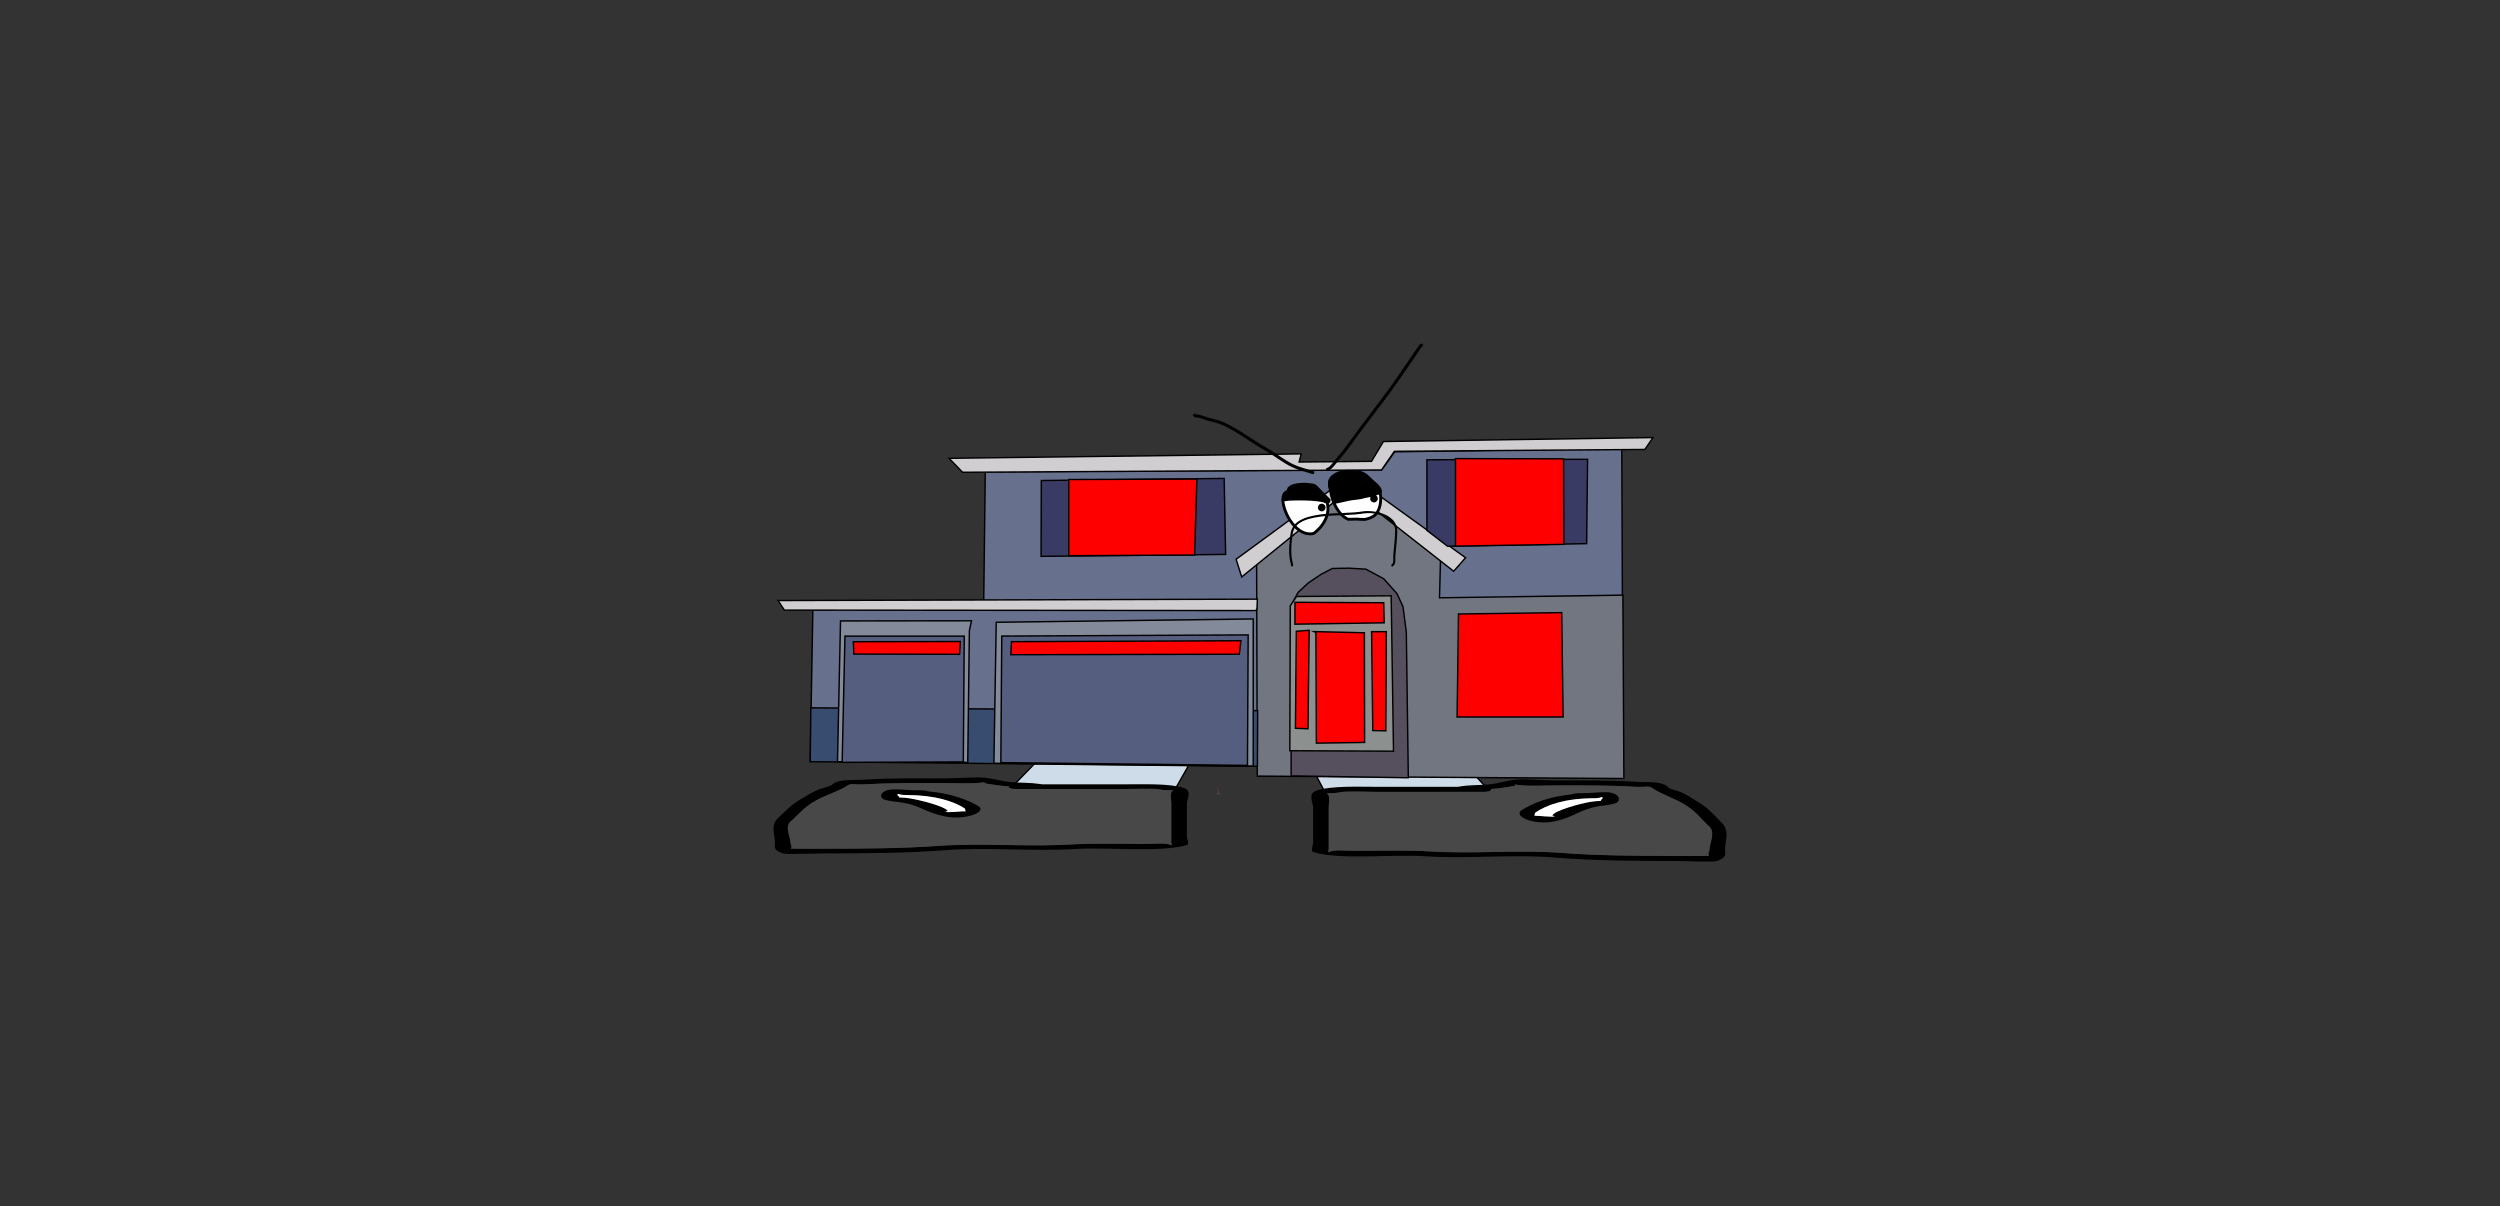 <svg version="1.1" xmlns="http://www.w3.org/2000/svg" xmlns:xlink="http://www.w3.org/1999/xlink" width="1733.093" height="836.336" viewBox="0,0,1733.093,836.336"><rect x="0" y="0" width="1733.093" height="836.336" fill="#333333" stroke="none"/><g transform="translate(546.547,238.168)"><g data-paper-data="{&quot;isPaintingLayer&quot;:true}" stroke-linejoin="miter" stroke-miterlimit="10" stroke-dasharray="" stroke-dashoffset="0" style="mix-blend-mode: normal"><path d="M-546.547,598.168v-836.336h1733.093v836.336z" fill="none" fill-rule="nonzero" stroke="#f00000" stroke-width="0" stroke-linecap="butt"/><path d="M295.792,308.036h2.067l0.258,4.04h-0.258v-3.872z" fill="#eb4a83" fill-rule="evenodd" stroke="none" stroke-width="1" stroke-linecap="butt"/><path d="M296.308,312.076h1.55h0.258l2.067,0.505z" fill="#9e8142" fill-rule="evenodd" stroke="none" stroke-width="1" stroke-linecap="butt"/><path d="M154.204,308.145l35.67,-36.661l99.666,-0.327l-20.982,36.988z" fill="#cedce9" fill-rule="nonzero" stroke="#000000" stroke-width="1" stroke-linecap="round"/><path d="M144.724,306.222c-3.442,-0.517 -11.634,-1.324 -8.044,-2.158c-1.963,0.267 -4.581,0.593 -5.975,0.681c-6.601,0.416 -15.155,0 -21.967,0c-18.686,0 -36.828,-0.221 -54.917,0.825c-8.175,0.473 -10.422,-0.987 -12.932,1.056c-5.178,3.427 -14.92,6.486 -21.177,9.937c-8.482,4.676 -11.771,9.191 -16.97,13.88c-5.884,3.862 -1.091,11.276 -1.091,15.574c0,1.151 1.65,3.199 0.074,4.045c1.567,0.043 3.081,0.082 4.045,0.082c6.407,0 12.814,0 19.221,0c25.486,0 55.097,-0.168 79.834,-2.027c29.371,-1.983 61.203,0.861 90.81,-0.919c16.213,-0.893 33.887,-0.362 50.395,-0.356c8.375,0.003 15.546,-0.953 19.221,0.825c0.966,0.467 0,-1.101 0,-1.651c0,-1.376 0,-2.751 0,-4.127c0,-7.704 0,-15.408 0,-23.112c0,-1.821 -1.588,-8.337 1.697,-9.042c-0.616,-0.011 -1.314,-0.029 -1.697,-0.037c-3.398,-0.075 -5.296,-0.018 -7.948,-0.587c-4.603,-0.987 -20.134,-0.238 -26.375,-0.238c-24.255,0 -48.509,0 -72.764,0c0,0 -5.492,0 -5.492,-1.651c0,-0.068 0.009,-0.133 0.027,-0.195c-2.625,-0.167 -5.277,-0.399 -7.975,-0.805zM230.928,305.571c14.641,0 33.354,-0.784 43.353,2.563c5.73,1.918 1.953,8.068 1.953,10.644c0,7.704 0,15.408 0,23.112c0,0.88 1.892,5.244 0,5.778c-19.105,5.396 -55.116,1.188 -78.445,2.768c-28.951,1.741 -62.291,-1.576 -90.3,0.885c-25.495,1.916 -56.21,2.125 -82.498,2.125c-3.771,0 -26.383,0.858 -28.831,0c-7.019,-2.462 -5.492,-4.515 -5.492,-7.429c0,-5.27 -3.108,-11.552 1.655,-16.618c5.329,-4.806 9.066,-9.626 17.566,-14.313c3.429,-1.89 7.132,-4.419 11.563,-6.127c2.899,-1.117 8.443,-2.025 9.135,-3.477c4.698,-3.823 13.189,-2.571 23.235,-3.213c17.884,-1.144 36.39,-0.825 54.916,-0.825c6.832,0 20.182,-0.945 25.002,-0.651c8.39,0.512 13.255,2.663 21.387,3.302c5.967,0.469 12.256,0.191 19.221,1.238c0.529,0.079 1.057,0.159 1.586,0.238c18.331,0 36.662,0 54.993,0z" data-paper-data="{&quot;index&quot;:null}" fill="#000000" fill-rule="nonzero" stroke="none" stroke-width="1" stroke-linecap="butt"/><path d="M152.775,306.948c-0.018,0.062 -0.026,0.127 -0.026,0.195c0,1.651 5.519,1.654 5.519,1.654c24.255,0 48.639,0.033 72.894,0.033c6.241,0 21.786,-0.741 26.389,0.246c2.652,0.569 4.554,0.515 7.952,0.59c0.384,0.008 1.082,0.027 1.698,0.038c-3.285,0.705 -1.681,7.237 -1.681,9.058c0,7.704 -0.011,15.454 -0.011,23.158c0,1.376 -0.009,2.758 -0.009,4.134c0,0.55 0.962,2.121 -0.004,1.653c-3.675,-1.778 -10.853,-0.819 -19.227,-0.822c-16.508,-0.006 -34.232,-0.518 -50.445,0.375c-29.607,1.78 -61.73,-1.048 -91.101,0.935c-24.737,1.859 -54.468,1.998 -79.954,1.998c-6.407,0 -12.825,-0.005 -19.232,-0.005c-0.964,0 -2.48,-0.04 -4.047,-0.083c1.576,-0.847 -0.084,-2.901 -0.084,-4.051c0,-4.298 -4.819,-11.741 1.065,-15.602c5.199,-4.689 8.5,-9.235 16.981,-13.912c6.258,-3.45 16.041,-6.534 21.219,-9.961c2.51,-2.043 4.774,-0.589 12.949,-1.062c18.088,-1.046 36.348,-0.849 55.034,-0.849c6.811,0 15.442,0.412 22.043,-0.004c1.393,-0.088 4.034,-0.414 5.997,-0.681c-3.59,0.834 4.634,1.641 8.077,2.159c2.698,0.405 5.381,0.64 8.007,0.807z" data-paper-data="{&quot;noHover&quot;:false,&quot;origItem&quot;:[&quot;Path&quot;,{&quot;applyMatrix&quot;:true,&quot;segments&quot;:[[[579.60736,595.76373],[0.95609,-0.20262],[0.00646,0.07548]],[[579.61718,596],[0,-0.08208],[0,2]],[[577.61718,598],[0,0],[-8.83333,0]],[[551.11718,598],[8.83333,0],[-2.27308,0]],[[541.51161,598.28885],[1.67648,-1.19621],[-0.96568,0.68904]],[[538.61718,599],[1.23739,-0.09027],[-0.13966,0.01019]],[[537.99901,599.04541],[0.22447,-0.0134],[1.19653,0.85421]],[[538.61718,610],[0,-2.20646],[0,9.33333]],[[538.61718,638],[0,-9.33333],[0,1.66667]],[[538.61718,643],[0,-1.66667],[0,0.66667]],[[538.61718,645],[-0.35177,0.56631],[1.33831,-2.15456]],[[545.61718,644],[-3.04994,0.00386],[6.01206,-0.00761]],[[563.97058,644.43107],[-5.90478,-1.08158],[10.78253,2.15651]],[[597.04254,645.54479],[-10.6965,-2.40266],[9.00888,2.25222]],[[626.11718,648],[-9.28168,0],[2.33333,0]],[[633.11718,648],[-2.33333,0],[0.35109,0]],[[634.59021,647.90091],[-0.5707,0.05184],[-0.57412,-1.02596]],[[634.61718,643],[0,1.39387],[0,-5.20707]],[[634.21982,624.13246],[2.14282,4.67827],[-1.8936,-5.6808]],[[628.03948,607.31672],[3.08887,5.66543],[-2.2791,-4.1802]],[[620.32688,595.27881],[1.8857,4.15235],[-0.91417,-2.47477]],[[615.61718,594],[2.9771,0.57275],[-6.58756,-1.26734]],[[595.61718,593],[6.8054,0],[-2.48058,0]],[[587.61718,593],[2.40395,0.50364],[-0.50743,-0.10631]],[[585.44122,592.1748],[0.71481,0.32365],[1.30749,1.01011]],[[582.51161,594.78885],[1.25365,-0.62682],[-0.98239,0.4912]]],&quot;closed&quot;:true}],&quot;index&quot;:null}" fill="#484848" fill-rule="nonzero" stroke="none" stroke-width="1" stroke-linecap="butt"/><path d="M75.789,313c0,0.558 1.893,1.234 0.95,1.676c2.414,0.075 4.841,0.238 6.998,0.562c8.315,1.25 25.231,5.804 26.826,8.815c0.13,0.245 -2.222,0.286 -1.823,0.503c1.325,0.723 12.123,-0.533 13.365,-0.328c0.281,0.046 0.419,0.119 0.474,0.207c-0.058,-0.274 -0.111,-0.538 -0.111,-0.704c0,-0.585 0.077,-1.215 -0.793,-1.738c-7.395,-4.61 -19.476,-8.993 -40.394,-8.993c0,0 -2.468,-0 -4.096,-0.497c-0.543,-0.093 -0.965,-0.202 -1.247,-0.329c-0.073,0.315 -0.149,0.636 -0.149,0.827zM122.468,325.382c0.375,0.338 0.264,-0.223 0.14,-0.81c-0.026,0.255 -0.396,0.579 -0.14,0.81zM131.498,320.516c6.829,4.106 -8.676,10.104 -22.76,7.342c-13.288,-2.606 -17.787,-7.844 -29.914,-9.667c-4.097,-0.616 -9.006,-0.952 -12.066,-1.976c-4.85,-1.624 -2.7,-7.168 6.575,-7.168c6.678,0 9.968,0.651 16.185,0.651h2.746c0,0 3.152,0 4.68,0.718c16.267,1.596 26.706,5.652 34.554,10.1z" data-paper-data="{&quot;index&quot;:null}" fill="#000000" fill-rule="nonzero" stroke="none" stroke-width="1" stroke-linecap="butt"/><path d="M75.734,312.118c0.283,0.128 0.705,0.237 1.248,0.329c1.627,0.497 4.107,0.494 4.107,0.494c20.918,0 33.436,4.479 40.83,9.09c0.87,0.523 0.769,1.165 0.769,1.749c0,0.166 0.043,0.435 0.101,0.708c-0.055,-0.088 -0.192,-0.161 -0.473,-0.207c-1.242,-0.205 -12.134,1.072 -13.459,0.35c-0.398,-0.217 1.692,-0.403 1.563,-0.648c-1.595,-3.011 -18.592,-7.542 -26.907,-8.792c-2.157,-0.324 -4.598,-0.481 -7.012,-0.555c0.944,-0.442 -0.927,-1.128 -0.927,-1.686c0,-0.191 0.089,-0.517 0.162,-0.832z" data-paper-data="{&quot;noHover&quot;:false,&quot;origItem&quot;:[&quot;Path&quot;,{&quot;applyMatrix&quot;:true,&quot;segments&quot;:[[[607.563,601.99816],[0.02649,0.38155],[-0.10299,0.15484]],[[607.10872,602.39727],[0.1976,-0.11227],[-0.59254,0.60273]],[[605.61718,603],[0,0],[-7.618,0]],[[590.90604,613.89443],[2.69308,-5.58508],[-0.31682,0.63364]],[[590.61718,616],[0,-0.70843],[0,0.20156]],[[590.57685,616.85325],[0.02106,-0.33136],[0.02013,-0.10671]],[[590.74964,616.60263],[-0.10238,0.05628],[0.45234,-0.24865]],[[595.61718,617],[-0.48256,0.87548],[0.14503,-0.26312]],[[594.95308,616.3906],[-0.04725,0.29671],[0.58086,-3.64773]],[[604.72276,605.71115],[-3.02833,1.51416],[0.78545,-0.39273]],[[607.27135,605.03032],[-0.87898,0.0905],[-0.34365,-0.53523]],[[607.61718,603],[0,0.6759],[0,-0.23192]]],&quot;closed&quot;:true}],&quot;index&quot;:null}" fill="#ffffff" fill-rule="nonzero" stroke="none" stroke-width="1" stroke-linecap="butt"/><path d="M371.442,310.047l-20.982,-39.728l99.666,0.352l35.67,39.376z" data-paper-data="{&quot;index&quot;:null}" fill="#cedce9" fill-rule="nonzero" stroke="#000000" stroke-width="1" stroke-linecap="round"/><path d="M495.276,307.982c-2.697,0.435 -5.349,0.685 -7.975,0.864c0.018,0.067 0.027,0.137 0.027,0.209c0,1.773 -5.492,1.773 -5.492,1.773c-24.255,0 -48.51,0 -72.764,0c-6.241,0 -21.772,-0.804 -26.375,0.256c-2.652,0.611 -4.55,0.55 -7.948,0.63c-0.384,0.009 -1.081,0.028 -1.697,0.04c3.285,0.757 1.697,7.756 1.697,9.712c0,8.275 0,16.549 0,24.824c0,1.478 0,2.955 0,4.433c0,0.591 -0.966,2.275 0,1.773c3.675,-1.91 10.846,-0.883 19.221,-0.887c16.508,-0.007 34.182,-0.577 50.395,0.382c29.607,1.912 61.439,-1.143 90.81,0.987c24.737,1.997 54.348,2.177 79.834,2.177c6.407,0 12.814,0 19.221,0c0.964,0 2.478,-0.042 4.045,-0.088c-1.576,-0.91 0.074,-3.109 0.074,-4.345c0,-4.616 4.793,-12.58 -1.091,-16.727c-5.199,-5.036 -8.489,-9.885 -16.97,-14.908c-6.258,-3.706 -16,-6.991 -21.177,-10.672c-2.51,-2.194 -4.757,-0.626 -12.932,-1.134c-18.088,-1.124 -36.23,-0.887 -54.917,-0.887c-6.811,0 -15.366,0.447 -21.967,0c-1.393,-0.094 -4.012,-0.445 -5.975,-0.732c3.59,0.896 -4.602,1.762 -8.044,2.318zM409.072,307.283c18.331,0 36.662,0 54.993,0c0.529,-0.085 1.057,-0.171 1.586,-0.256c6.965,-1.124 13.254,-0.826 19.221,-1.33c8.132,-0.686 12.996,-2.996 21.387,-3.546c4.82,-0.316 18.17,0.699 25.002,0.699c18.527,0 37.033,-0.342 54.916,0.887c10.046,0.69 18.537,-0.655 23.235,3.451c0.693,1.56 6.236,2.535 9.135,3.735c4.431,1.834 8.134,4.55 11.563,6.58c8.5,5.034 12.237,10.211 17.566,15.373c4.762,5.441 1.655,12.188 1.655,17.849c0,3.129 1.528,5.335 -5.492,7.979c-2.448,0.922 -25.061,0 -28.831,0c-26.287,0 -57.002,-0.225 -82.498,-2.283c-28.009,-2.643 -61.349,0.919 -90.3,-0.95c-23.33,-1.697 -59.34,2.823 -78.445,-2.973c-1.892,-0.574 0,-5.261 0,-6.206c0,-8.275 0,-16.549 0,-24.824c0,-2.766 -3.777,-9.372 1.953,-11.432c9.999,-3.595 28.712,-2.753 43.353,-2.753z" data-paper-data="{&quot;index&quot;:null}" fill="#000000" fill-rule="nonzero" stroke="none" stroke-width="1" stroke-linecap="butt"/><path d="M487.225,308.761c2.625,-0.18 5.309,-0.431 8.007,-0.867c3.442,-0.556 11.667,-1.423 8.077,-2.319c1.963,0.287 4.603,0.637 5.997,0.732c6.601,0.447 15.232,0.004 22.043,0.004c18.686,0 36.946,-0.212 55.034,0.911c8.175,0.508 10.439,-1.054 12.949,1.14c5.178,3.681 14.961,6.993 21.219,10.699c8.481,5.023 11.782,9.905 16.981,14.942c5.884,4.148 1.065,12.142 1.065,16.758c0,1.236 -1.661,3.442 -0.084,4.351c-1.567,0.046 -3.083,0.089 -4.047,0.089c-6.407,0 -12.825,0.006 -19.232,0.006c-25.486,0 -55.217,-0.149 -79.954,-2.146c-29.371,-2.13 -61.494,0.907 -91.101,-1.005c-16.213,-0.959 -33.937,-0.409 -50.445,-0.402c-8.374,0.003 -15.552,-1.027 -19.227,0.883c-0.966,0.502 -0.004,-1.185 -0.004,-1.776c0,-1.478 -0.009,-2.962 -0.009,-4.44c0,-8.275 -0.011,-16.598 -0.011,-24.873c0,-1.956 1.605,-8.972 -1.681,-9.729c0.616,-0.012 1.314,-0.032 1.698,-0.041c3.398,-0.08 5.3,-0.023 7.952,-0.633c4.603,-1.061 20.148,-0.264 26.389,-0.264c24.255,0 48.639,-0.035 72.894,-0.035c0,0 5.519,-0.003 5.519,-1.776c0,-0.073 -0.009,-0.143 -0.026,-0.21z" data-paper-data="{&quot;noHover&quot;:false,&quot;origItem&quot;:[&quot;Path&quot;,{&quot;applyMatrix&quot;:true,&quot;segments&quot;:[[[579.60736,595.76373],[0.95609,-0.20262],[0.00646,0.07548]],[[579.61718,596],[0,-0.08208],[0,2]],[[577.61718,598],[0,0],[-8.83333,0]],[[551.11718,598],[8.83333,0],[-2.27308,0]],[[541.51161,598.28885],[1.67648,-1.19621],[-0.96568,0.68904]],[[538.61718,599],[1.23739,-0.09027],[-0.13966,0.01019]],[[537.99901,599.04541],[0.22447,-0.0134],[1.19653,0.85421]],[[538.61718,610],[0,-2.20646],[0,9.33333]],[[538.61718,638],[0,-9.33333],[0,1.66667]],[[538.61718,643],[0,-1.66667],[0,0.66667]],[[538.61718,645],[-0.35177,0.56631],[1.33831,-2.15456]],[[545.61718,644],[-3.04994,0.00386],[6.01206,-0.00761]],[[563.97058,644.43107],[-5.90478,-1.08158],[10.78253,2.15651]],[[597.04254,645.54479],[-10.6965,-2.40266],[9.00888,2.25222]],[[626.11718,648],[-9.28168,0],[2.33333,0]],[[633.11718,648],[-2.33333,0],[0.35109,0]],[[634.59021,647.90091],[-0.5707,0.05184],[-0.57412,-1.02596]],[[634.61718,643],[0,1.39387],[0,-5.20707]],[[634.21982,624.13246],[2.14282,4.67827],[-1.8936,-5.6808]],[[628.03948,607.31672],[3.08887,5.66543],[-2.2791,-4.1802]],[[620.32688,595.27881],[1.8857,4.15235],[-0.91417,-2.47477]],[[615.61718,594],[2.9771,0.57275],[-6.58756,-1.26734]],[[595.61718,593],[6.8054,0],[-2.48058,0]],[[587.61718,593],[2.40395,0.50364],[-0.50743,-0.10631]],[[585.44122,592.1748],[0.71481,0.32365],[1.30749,1.01011]],[[582.51161,594.78885],[1.25365,-0.62682],[-0.98239,0.4912]]],&quot;closed&quot;:true}],&quot;index&quot;:null}" fill="#484848" fill-rule="nonzero" stroke="none" stroke-width="1" stroke-linecap="butt"/><path d="M564.211,315.262c0,-0.206 -0.076,-0.55 -0.149,-0.888c-0.283,0.137 -0.705,0.254 -1.247,0.354c-1.627,0.534 -4.096,0.534 -4.096,0.534c-20.918,0 -32.999,4.707 -40.394,9.659c-0.87,0.562 -0.793,1.239 -0.793,1.867c0,0.179 -0.053,0.463 -0.111,0.756c0.055,-0.095 0.193,-0.172 0.474,-0.222c1.242,-0.22 12.04,1.128 13.365,0.352c0.398,-0.233 -1.953,-0.277 -1.823,-0.54c1.595,-3.234 18.511,-8.126 26.826,-9.468c2.157,-0.348 4.584,-0.523 6.998,-0.604c-0.944,-0.474 0.95,-1.201 0.95,-1.8zM517.392,327.69c-0.125,0.63 -0.235,1.233 0.14,0.87c0.256,-0.248 -0.114,-0.596 -0.14,-0.87zM508.502,323.334c7.849,-4.777 18.287,-9.133 34.554,-10.848c1.528,-0.771 4.68,-0.771 4.68,-0.771h2.746c6.217,0 9.507,-0.699 16.185,-0.699c9.275,0 11.424,5.954 6.575,7.698c-3.06,1.1 -7.969,1.461 -12.066,2.123c-12.127,1.958 -16.626,7.583 -29.914,10.383c-14.083,2.967 -29.588,-3.476 -22.76,-7.885z" data-paper-data="{&quot;index&quot;:null}" fill="#000000" fill-rule="nonzero" stroke="none" stroke-width="1" stroke-linecap="butt"/><path d="M564.266,314.314c0.073,0.338 0.162,0.688 0.162,0.893c0,0.599 -1.871,1.336 -0.927,1.811c-2.414,0.08 -4.855,0.248 -7.012,0.596c-8.315,1.342 -25.313,6.209 -26.907,9.443c-0.13,0.263 1.961,0.463 1.563,0.696c-1.325,0.776 -12.217,-0.596 -13.459,-0.376c-0.281,0.05 -0.418,0.128 -0.473,0.223c0.058,-0.294 0.101,-0.582 0.101,-0.761c0,-0.628 -0.101,-1.317 0.769,-1.879c7.395,-4.952 19.913,-9.763 40.83,-9.763c0,0 2.48,0.004 4.107,-0.531c0.543,-0.1 0.965,-0.217 1.248,-0.354z" data-paper-data="{&quot;noHover&quot;:false,&quot;origItem&quot;:[&quot;Path&quot;,{&quot;applyMatrix&quot;:true,&quot;segments&quot;:[[[607.563,601.99816],[0.02649,0.38155],[-0.10299,0.15484]],[[607.10872,602.39727],[0.1976,-0.11227],[-0.59254,0.60273]],[[605.61718,603],[0,0],[-7.618,0]],[[590.90604,613.89443],[2.69308,-5.58508],[-0.31682,0.63364]],[[590.61718,616],[0,-0.70843],[0,0.20156]],[[590.57685,616.85325],[0.02106,-0.33136],[0.02013,-0.10671]],[[590.74964,616.60263],[-0.10238,0.05628],[0.45234,-0.24865]],[[595.61718,617],[-0.48256,0.87548],[0.14503,-0.26312]],[[594.95308,616.3906],[-0.04725,0.29671],[0.58086,-3.64773]],[[604.72276,605.71115],[-3.02833,1.51416],[0.78545,-0.39273]],[[607.27135,605.03032],[-0.87898,0.0905],[-0.34365,-0.53523]],[[607.61718,603],[0,0.6759],[0,-0.23192]]],&quot;closed&quot;:true}],&quot;index&quot;:null}" fill="#ffffff" fill-rule="nonzero" stroke="none" stroke-width="1" stroke-linecap="butt"/><path d="M291.471,218.3h1.55h0.258l2.067,0.775z" fill="#9e8142" fill-rule="evenodd" stroke="none" stroke-width="1" stroke-linecap="butt"/><path d="M377.282,244.307c0.354,0.334 0.354,0.703 0,1.106c-0.312,-0.362 -0.312,-0.73 0,-1.106z" fill="#fefffe" fill-rule="evenodd" stroke="none" stroke-width="1" stroke-linecap="butt"/><path d="M15.11,289.33l1.841,-104.982l118.385,-0.23l1.15,-95.26l274.85,-1.381l8.974,-12.425l149.835,-2.301l7.593,-0.734l0.92,228.533l-253.148,-0.92l1.841,-7.593z" fill="#67708d" fill-rule="nonzero" stroke="#000000" stroke-width="1" stroke-linecap="round"/><path d="M325.05,299.86l-0.46,-147.032l63.967,-52.002l63.507,49.011l-0.69,26.404l127.128,-1.841l0.69,127.128z" fill="#727681" fill-rule="nonzero" stroke="#000000" stroke-width="1" stroke-linecap="round"/><path d="M348.52,299.687v-118.212l4.832,-8.974l6.903,-6.443l9.204,-6.213l7.593,-3.912l11.505,-0.23l11.735,0.69l12.425,6.673l9.204,10.354l4.142,8.974l2.301,17.717l1.381,100.897z" fill="#56505e" fill-rule="nonzero" stroke="#000000" stroke-width="1" stroke-linecap="round"/><path d="M417.867,174.863l1.615,107.718l-71.879,-0.323l0.323,-100.468l4.361,-6.461z" fill="#8c908f" fill-rule="nonzero" stroke="#000000" stroke-width="1" stroke-linecap="round"/><path d="M413.021,193.581l-61.864,0.969v-15.183l61.541,0.323z" fill="#ff0000" fill-rule="nonzero" stroke="#000000" stroke-width="1" stroke-linecap="round"/><path d="M414.152,268.448l-9.045,-0.162l-0.808,-68.567h10.176z" fill="#ff0000" fill-rule="nonzero" stroke="#000000" stroke-width="1" stroke-linecap="round"/><path d="M360.202,267.034l-8.722,-0.323l0.646,-67.275l8.884,-0.646z" fill="#ff0000" fill-rule="nonzero" stroke="#000000" stroke-width="1" stroke-linecap="round"/><path d="M364.402,199.678l34.889,0.808l0.162,76.038l-33.436,0.485l-0.323,-76.724z" fill="#ff0000" fill-rule="nonzero" stroke="#000000" stroke-width="1" stroke-linecap="round"/><path d="M324.822,183.97l-0.808,1.131l-326.805,-0.323l-4.361,-6.623l332.263,-0.969z" fill="#d0ced0" fill-rule="nonzero" stroke="#000000" stroke-width="1" stroke-linecap="round"/><path d="M388.867,101.229l-74.624,60.572l-3.877,-12.276l79.47,-58.31l79.591,57.261l-8.238,9.368z" fill="#d0ced0" fill-rule="nonzero" stroke="#000000" stroke-width="1" stroke-linecap="round"/><path d="M442.655,129.496v-48.942l111.367,-0.323l-0.646,58.472l-96.43,1.777z" fill="#393b64" fill-rule="nonzero" stroke="#000000" stroke-width="1" stroke-linecap="round"/><path d="M462.437,140.48v-60.733l74.948,0.162l0.162,59.28l-76.078,1.252" fill="#ff0000" fill-rule="nonzero" stroke="#000000" stroke-width="1" stroke-linecap="round"/><path d="M411.193,87.621l-290.462,1.615l-9.368,-9.691l244.145,-3.069l-1.454,5.653l50.194,-0.485l8.238,-13.73l186.884,-2.746l-5.653,8.238l-173.639,1.292z" fill="#d0ced0" fill-rule="nonzero" stroke="#000000" stroke-width="1" stroke-linecap="round"/><path d="M464.536,187.483l71.555,-0.969l0.969,72.363h-73.494z" fill="#ff0000" fill-rule="nonzero" stroke="#000000" stroke-width="1" stroke-linecap="round"/><path d="M15.543,252.537l309.764,1.938l-0.162,38.604l-310.006,-3.231z" fill="#374c6f" fill-rule="nonzero" stroke="#000000" stroke-width="1" stroke-linecap="round"/><path d="M126.914,192.167l-1.454,6.946l-1.131,91.262l-90.292,-0.485l2.1,-97.601z" fill="#838a99" fill-rule="nonzero" stroke="#000000" stroke-width="1" stroke-linecap="round"/><path d="M39.206,202.828h82.701l-0.646,87.183l-83.993,0.323z" fill="#555e7f" fill-rule="nonzero" stroke="#000000" stroke-width="1" stroke-linecap="round"/><path d="M45.021,206.705l74.14,-0.162l-0.485,8.884l-73.332,-0.162z" fill="#ff0000" fill-rule="nonzero" stroke="#000000" stroke-width="1" stroke-linecap="round"/><path d="M322.238,190.916v101.963l-179.777,-1.938l1.615,-97.722z" fill="#838a99" fill-rule="nonzero" stroke="#000000" stroke-width="1" stroke-linecap="round"/><path d="M147.266,290.496l0.646,-87.708l170.812,-0.808l-0.485,90.454z" fill="#555e7f" fill-rule="nonzero" stroke="#000000" stroke-width="1" stroke-linecap="round"/><path d="M154.616,206.664l159.102,-0.646l-1.131,9.368l-158.415,0.323z" fill="#ff0000" fill-rule="nonzero" stroke="#000000" stroke-width="1" stroke-linecap="round"/><path d="M303.097,146.173l-127.928,1.346l0.162,-52.576l126.757,-1.454z" fill="#393b64" fill-rule="nonzero" stroke="#000000" stroke-width="1" stroke-linecap="round"/><path d="M194.351,147.075v-52.819l88.839,-0.323l-1.615,52.657z" fill="#ff0000" fill-rule="nonzero" stroke="#000000" stroke-width="1" stroke-linecap="round"/><path d="M376.279,94.292c0.769,0.765 1.536,-0.007 1.536,-0.007c5.309,-5.348 14.134,-7.566 21.027,-3.959c3.046,1.594 5.081,4.554 7.664,6.652c5.664,4.323 5.206,17.036 0.312,21.767c-1.882,1.819 -4.559,2.576 -7.124,3.182c-1.598,-0.169 -3.321,0.128 -4.925,-0.224c-2.227,0.097 -4.531,0.048 -6.79,0.11c-6.768,-3.122 -10.907,-11.876 -12.056,-19.16c-0.471,-3.125 -1.681,-6.629 0.027,-8.951c0.032,0.187 0.128,0.389 0.329,0.59z" data-paper-data="{&quot;noHover&quot;:false,&quot;origItem&quot;:[&quot;Path&quot;,{&quot;applyMatrix&quot;:true,&quot;segments&quot;:[[[521.95838,341.96483],[-0.01667,0.21389],[-2.51251,2.06985]],[[519.4768,351.72196],[0.34861,-3.5517],[-0.75818,8.29192]],[[527.33632,375.91087],[-6.54613,-5.29068],[2.49065,0.55761]],[[534.76312,377.65449],[-2.46476,-0.51055],[1.65872,0.82936]],[[540.0653,379.26158],[-1.70264,-0.62682],[2.97607,0.04647]],[[548.70522,377.76236],[-2.56331,1.47041],[6.66685,-3.82437]],[[554.34307,353.96499],[5.00498,6.29984],[-2.24748,-3.01103]],[[547.83272,344.6127],[2.89338,2.58736],[-6.5483,-5.85572]],[[523.83701,343.12089],[7.2924,-4.38522],[0,0]],[[522.15667,342.70081],[0.63012,1.05021],[-0.1653,-0.2755]]],&quot;closed&quot;:true}]}" fill="#ffffff" fill-rule="nonzero" stroke="#000000" stroke-width="2" stroke-linecap="butt"/><path d="M344.445,105.497c0,0 -0.652,0.859 0.212,1.514c0.864,0.655 1.366,-0.298 1.366,-0.298c2.033,-2.684 4.368,-6.387 7.297,-8.13c1.362,-0.81 2.456,-0.129 3.958,-0.227c4.653,-0.305 9.027,1.718 12.114,5.278c0.922,1.222 2.284,2.165 2.954,3.545c4.588,9.449 -0.766,18.972 -8.188,24.458c-11.473,2.775 -21.137,-13.736 -21.427,-23.537c0.245,-1.13 0.313,-3.127 1.109,-4.055c0.945,-1.103 2.249,-1.752 3.478,-2.435c-1.04,1.342 -1.981,2.708 -2.874,3.885z" data-paper-data="{&quot;noHover&quot;:false,&quot;origItem&quot;:[&quot;Path&quot;,{&quot;applyMatrix&quot;:true,&quot;segments&quot;:[[[488.3096,342.53923],[-1.51011,1.18134],[-1.53391,0.40687]],[[483.9403,344.40615],[1.33969,-0.94584],[-1.12739,0.79595]],[[481.61976,348.52197],[0.58067,-1.16933],[-2.39539,10.80972]],[[498.48043,380.05978],[-13.32827,-0.13636],[9.64373,-3.9519]],[[514.1197,355.67768],[2.40851,11.61483],[-0.35185,-1.69676]],[[511.87957,351.00633],[0.67137,1.5927],[-2.39344,-4.75186]],[[500.14885,341.91879],[5.17877,0.9542],[-1.67168,-0.30801]],[[495.77608,341.07281],[1.715,-0.51012],[-3.68906,1.09729]],[[485.59672,347.92601],[2.96891,-2.37555],[0,0]],[[483.87527,347.73474],[0.76509,0.95636],[-0.76509,-0.95636]],[[484.06654,346.01329],[0,0],[1.30299,-1.04221]]],&quot;closed&quot;:true}]}" fill="#ffffff" fill-rule="nonzero" stroke="#000000" stroke-width="2" stroke-linecap="butt"/><path d="M367.144,114.316c-0.36,-1.423 0.502,-2.867 1.925,-3.227c1.423,-0.36 2.867,0.502 3.227,1.925c0.36,1.423 -0.502,2.867 -1.925,3.227c-1.423,0.36 -2.867,-0.502 -3.227,-1.925z" fill="#000000" fill-rule="nonzero" stroke="none" stroke-width="0.5" stroke-linecap="butt"/><path d="M377.887,110.777c-0.061,-0.09 -0.107,-0.207 -0.126,-0.358c-0.053,-0.424 0.166,-0.637 0.364,-0.741c0.041,-1.61 -1.034,-3.084 -1.796,-4.61c-0.768,-2.045 -1.752,-3.96 -2.041,-6.159c-0.954,-7.263 5.096,-10.363 11.378,-11.262c4.522,-0.376 9.655,0.439 13.852,2.229c1.393,0.594 1.882,1.86 3,2.789c1.355,1.126 2.78,2.09 4.151,3.185c1.935,1.615 5.913,4.856 4.437,7.912c-0.396,0.821 -2.186,0.988 -2.897,1.223c-0.275,0.091 -0.547,0.179 -0.817,0.265c0.54,0.352 0.955,0.9 1.125,1.575c0.36,1.423 -0.502,2.867 -1.925,3.227c-1.423,0.36 -2.867,-0.502 -3.227,-1.925h0c-0.159,-0.63 -0.079,-1.264 0.184,-1.807c-1.228,0.292 -2.478,0.541 -3.823,0.763c-3.459,1.163 -7.103,1.137 -10.662,1.796c-3.214,0.595 -6.415,1.579 -9.64,2.075c-0.06,0.216 -0.136,0.435 -0.23,0.659l-1.439,-0.395c0,0 0,-0.235 0.132,-0.442z" fill="#000000" fill-rule="nonzero" stroke="none" stroke-width="0.5" stroke-linecap="butt"/><path d="M281.352,48.675c0.558,-0.141 0.892,0.093 1.082,0.341c2.916,0.197 5.791,1.432 8.579,2.266c3.376,1.009 7.169,1.7 10.392,3.116c10.286,4.519 19.794,12.017 29.581,17.563c6.448,3.654 12.634,8.69 19.274,11.869c4.121,1.972 9.26,3.065 13.606,4.604c0,0 1.01,0.358 0.652,1.368c-0.358,1.01 -1.368,0.652 -1.368,0.652c-4.414,-1.564 -9.605,-2.683 -13.797,-4.682c-6.697,-3.195 -12.927,-8.264 -19.423,-11.946c-9.72,-5.509 -19.173,-12.978 -29.386,-17.466c-3.139,-1.379 -6.854,-2.041 -10.144,-3.024c-2.775,-0.83 -5.782,-2.236 -8.694,-2.203l-1.129,-1.155c0,0 -0.263,-1.039 0.776,-1.302z" fill="#000000" fill-rule="nonzero" stroke="none" stroke-width="0.5" stroke-linecap="butt"/><path d="M439.621,0.411c0.722,0.792 -0.07,1.514 -0.07,1.514l-0.598,0.507c-4.839,7.078 -9.678,14.155 -14.516,21.233c-8.284,12.114 -17.507,23.672 -26.269,35.446c-5.544,7.45 -10.808,15.254 -16.986,22.189c-2.02,2.267 -4.337,6.139 -7.28,6.99c0,0 -1.039,0.263 -1.302,-0.776c-0.263,-1.039 0.776,-1.302 0.776,-1.302c2.152,-0.404 4.737,-4.69 6.205,-6.338c6.136,-6.887 11.361,-14.643 16.867,-22.042c8.744,-11.751 17.954,-23.285 26.219,-35.377c4.839,-7.078 9.678,-14.155 14.516,-21.233l0.923,-0.881c0,0 0.792,-0.722 1.514,0.07z" fill="#000000" fill-rule="nonzero" stroke="none" stroke-width="0.5" stroke-linecap="butt"/><path d="M349.145,154.532c-0.75,0.01 -0.76,-0.74 -0.76,-0.74l0.02,-0.531c-2.021,-6.992 -1.236,-14.206 -0.342,-21.29c1.394,-10.539 13.675,-12.548 22.274,-13.696c9.507,-1.057 19.31,-0.485 28.724,-2.051c8.545,-0.863 22.998,2.81 23.04,13.57c0,5.711 -0.881,11.469 -1.302,17.159c-0.2,2.699 0.597,5.595 -1.691,7.428c0,0 -0.6,0.45 -1.05,-0.15c-0.45,-0.6 0.15,-1.05 0.15,-1.05c1.734,-1.173 0.952,-4.397 1.096,-6.339c0.418,-5.652 1.298,-11.375 1.298,-17.048c0.016,-3.6 -1.311,-4.756 -3.846,-7.001c-5.063,-4.485 -10.835,-5.75 -17.496,-5.082c-9.42,1.573 -19.229,0.997 -28.741,2.053c-7.737,1.03 -19.813,2.703 -20.968,12.395c-0.865,6.856 -1.703,13.916 0.293,20.681l0.04,0.93c0,0 0.01,0.75 -0.74,0.76z" fill="#000000" fill-rule="nonzero" stroke="none" stroke-width="0.5" stroke-linecap="butt"/><path d="M371.058,110.091c-5.398,-1.186 -11.656,-1.348 -16.942,-1.348c-3.294,0 -6.976,0.041 -10.218,0.588l-0.021,-0.003l0.001,0.006l-0.882,0.098c-0.031,0.004 -0.062,0.006 -0.094,0.006c-0.414,0 -0.75,-0.336 -0.75,-0.75c0,-0.163 0.052,-0.314 0.141,-0.438l0.689,-0.985l0.089,0.062c0.907,-1.742 1.99,-3.45 2.487,-5.308c0.198,-0.74 0.098,-1.634 0.657,-2.27c2.735,-3.109 8.803,-3.23 12.414,-3.224c1.697,0.212 3.661,0.26 5.307,0.619c2.203,0.481 3.629,2.591 5.106,4.07c2.337,2.339 4.426,4.551 6.811,6.896c-0.092,1.7 -0.539,2.312 -1.362,2.524c-0.295,0.294 -0.74,0.161 -0.74,0.161c-0.062,-0.019 -0.123,-0.038 -0.185,-0.057c-0.458,0.011 -0.985,-0.011 -1.584,-0.011l-0.828,-0.517c0,0 -0.044,-0.044 -0.094,-0.12z" fill="#000000" fill-rule="nonzero" stroke="none" stroke-width="0.5" stroke-linecap="butt"/></g></g></svg>